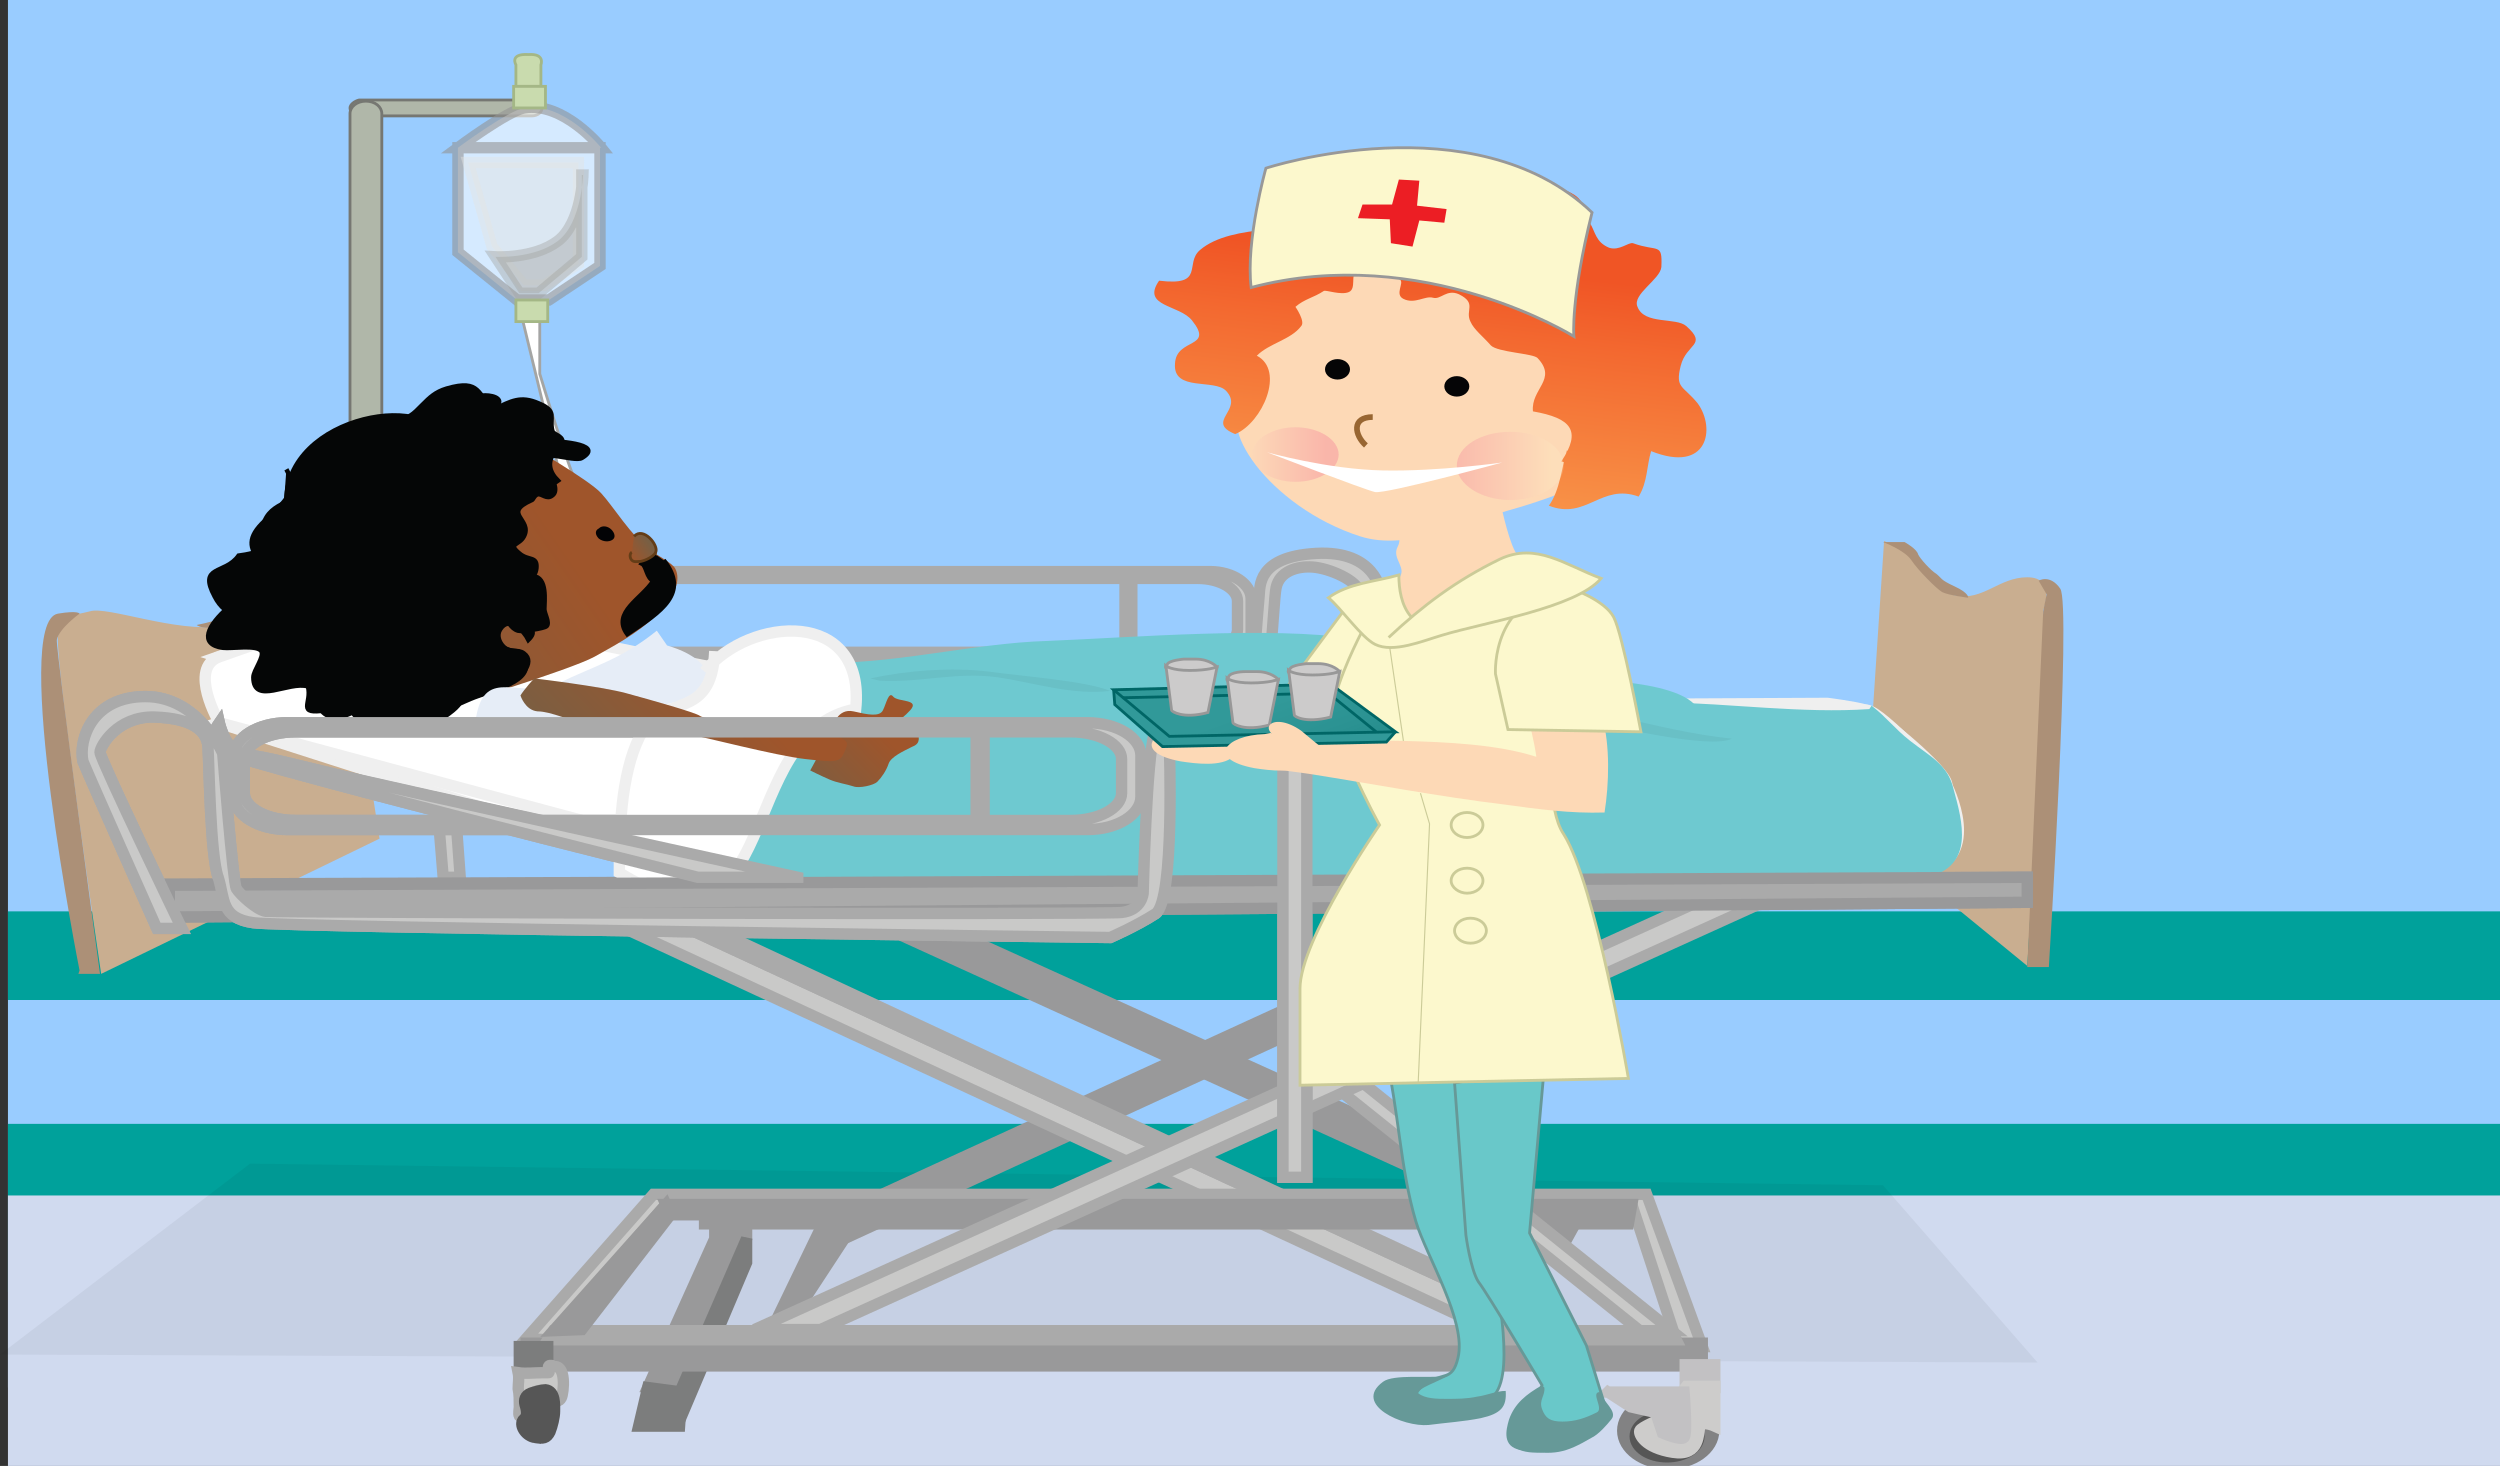 <svg xmlns="http://www.w3.org/2000/svg" version="1.0" viewBox="0 0 220 129"><rect x="0" y="0" width="220" height="129" fill="#333333" stroke="none"/><switch><g><path fill="#9CF" d="M.7 0H220v122.1H.7z"/><path fill="#00A19B" d="M.7 80.2H220V88H.7zm0 18.7H220v14.8H.7z"/><path fill="#D0DAEF" d="M.7 105.2H220V129H.7z"/><path fill="#B0B7A9" stroke="#767772" stroke-width=".25" d="M30.8 9.5c0 .4.4.7.9.7h15.1c.5 0 .9-.3.9-.7 0-.4-.4-.7-.9-.7H31.6c-.4.1-.8.4-.8.7z"/><path fill="#B0B7A9" stroke="#767772" stroke-width=".25" d="M30.8 56.9c0 .6.6 1.1 1.4 1.1.8 0 1.4-.5 1.4-1.1V10c0-.6-.6-1.1-1.4-1.1-.8 0-1.4.5-1.4 1.1v46.9z"/><path fill="#FFF" stroke="#949494" d="M46.1 9.5c3.5-.6 6.8 3.5 6.8 3.5H40.3s4.3-3.2 5.8-3.5zm2.2 16.9l4.5-3V13H40.3v9.2l5.2 4.2z" opacity=".59"/><path fill="#FFF" stroke="#A4A5A4" stroke-width=".25" d="M50.3 62.8s-.3-13.9 0-14.8c.3-.9 1.2-4.7.6-5.2-.6-.6-3.4-9.9-3.4-9.9v-4.7H46s2.8 11.5 3.2 13.3c.4 1.8.9 3.7.6 4.7s-.4 16.6-.4 16.6h.9z"/><path fill="#C9DBAE" stroke="#A4B786" stroke-width=".25" d="M47.6 5.7v1.9h-2.2V5.7s-.6-1 1.1-.9c1.5-.1 1.1.9 1.1.9z"/><path fill="#E3E4E2" stroke="#E3E4E2" d="M50.9 14.3h-9.7l2.1 7.4 2.8 3.4h1.8l3-1.9z" opacity=".44"/><path fill="#A4A5A4" stroke="#A4A5A4" d="M51.3 15.4s-.1 4.2-2.2 5.8c-2.1 1.6-5.5 1.4-5.5 1.4l2.1 3.2h1.7l3.8-3.2v-7.2z" opacity=".43"/><path fill="#C9DBAE" stroke="#A4B786" stroke-width=".25" d="M45.4 26.4h2.8v1.9h-2.8zm-.2-18.8H48v1.9h-2.8z"/><path d="M0 119.2l179.3.7-13.6-15.6L22 102.4z" opacity=".05"/><path fill="#65C7C9" d="M172.6 71.4s1.7 4.8-.2 4.8-4.3 1.4-4.3 1.4L65 78s-1.6-6-.8-6.5c.7-.6 108.4-.1 108.4-.1z"/><path fill="#C9C9C8" stroke="#AAA" d="M48.4 52.7v3c0 1.3 1.6 2.4 3.6 2.4h54.5c2 0 3.6-1.1 3.6-2.4v-3c0-1.3-1.6-2.4-3.6-2.4H52.1c-2 0-3.7 1-3.7 2.4zm.7.2c0-1.1 1.6-2 3.5-2h52.8c1.9 0 3.5.9 3.5 2v2.5c0 1.1-1.6 2-3.5 2H52.6c-1.9 0-3.5-.9-3.5-2v-2.5z"/><path fill="#99999A" stroke="#99999A" d="M62.9 107.7v1.3L57 122.1l3 .4 5.7-13.5v-1.3z"/><path fill="#7C7D7D" stroke="#7C7D7D" d="M57 122.1l-.8 3.4h3.6l.2-3z"/><path fill="#7C7D7D" stroke="#7C7D7D" d="M65.7 109v2.1l-6.1 14.4.4-3.4z"/><path fill="#99999A" stroke="#99999A" d="M149.6 72.1l-77.2 35.4 1.9 1.5 76.6-35.2z"/><path fill="#C9AE90" d="M164.1 73.3L178.4 85l1.4-23.5v-7.8s1.2-2.9-1.4-2.9c-2.5 0-3.9 2.1-6.3 1.6s-4-3.6-4-3.6l-2.3-1.2-1.7 25.7z"/><path fill="#AC9077" d="M167.6 47.7h-1.9s1.9.7 2.5 1.6c.6.9 2.2 2.5 2.7 2.8.6.3 2.3.5 2.3.5s.1-.4-1.2-1-1.1-.7-1.6-1.1c-.5-.3-1.4-1.3-1.6-1.7-.1-.5-1.2-1.1-1.2-1.1zm11.8 3.4s1-.6 1.9.7c1 1.3-1 33.3-1 33.3h-1.9l1.4-31.3.3-1.5-.7-1.2z"/><path fill="#C9AE90" d="M8.9 85.7l24.5-11.9-3.5-22.5s-.1-.7-2.1-.8c-2-.1-4.3 4-8.3 4.6-4 .6-10.1-1.8-11.6-1.3-1.5.4-2.5.2-2.8 2.2-.3 2 3.8 29.7 3.8 29.7z"/><path fill="#AC9077" d="M6.9 85.7h1.9S4.9 57.2 5 56.3c.2-1 2-2.3 2-2.3s-.1-.3-1.9 0C.9 54.7 7 85.4 7 85.4m20.5-34.9v-.2c-2.3-.4-3.3 1.6-4.8 2.6-1.7 1.1-3.4 1.7-5.4 2.1 1.2.8 4.1-.6 5-1.2.9-.6 1.8-1.1 2.6-1.8.7-.6 1.4-1.3 2.4-1.6"/><path fill="#C9C9C8" stroke="#AAA" d="M40.5 77.2l-1.7-23.3s-.7-2.7 3.2-2.7c2.3 0 4.2 2 4.1 2.6-.1.6.6 7.9.6 7.9l1.7.2-.7-7.5s-.9-4.3-5.7-4.3c-2.3 0-4.2 1.8-4.7 2.5-.3.5 1.7 24.6 1.7 24.6h1.5z"/><path fill="#FFF" stroke="#EFEFEF" d="M33.4 58.6l-14.2 5 23.7 7.6 27.3 6H168c.9 0 4-1.2 3.2-2.7-.8-1.5-6-5.8-7-6.2-1-.3-3.4-.6-3.4-.6l-83 .4S50 62.4 46.9 61.7c-6.1-1.5-12.2-3.5-13.5-3.1z"/><path fill="#FFF" stroke="#EFEFEF" d="M33.4 52.8l-14.2 5 23.7 7.6 27.3 6H168c.9 0 4-1.2 3.2-2.7-.8-1.6-6-5.8-7-6.2-1-.3-3.4-.6-3.4-.6l-83 .4S50 56.6 46.9 55.9c-6.1-1.5-12.2-3.5-13.5-3.1z"/><path fill="#FFF" stroke="#EFEFEF" d="M171.1 68.7s3.2 5.8-.7 7.6c-3.8 1.7-97.4 1.5-100.2.9-2.9-.6-50.9-13.6-50.9-13.6s-2.8-4.8 0-5.8 14.2-5 14.2-5 44.4 9.2 48.2 9.4c3.8.2 80.9 0 82.6.3 1.4.2 6.8 6.2 6.8 6.2z"/><path fill="#C9C9C8" stroke="#AAA" d="M122.4 67.5l-.9-15.4s-.4-3.7-5.7-3.4c-5.2.3-4.9 2.9-5 3.8-.1.9-.7 9.1-.7 9.1s-.4 1.8-2.6 1.9c-2.1.1-53.1-.5-53.1-.5l.9.9 5.1.6 46.2.1s1.7 0 3.5-1.1 1.9-10.4 2.2-11.8c.3-1.4 1.8-1.9 3.2-1.8 1.5.1 4 1.2 4.2 2.3.2 1.1 1.2 15.3 1.2 15.3h1.5z"/><path fill="#C9C9C8" stroke="#AAA" d="M99 51h.6v6.4H99zM20.6 66.5v3.6c0 1.6 2.1 2.9 4.7 2.9h70.4c2.6 0 4.7-1.3 4.7-2.9v-3.6c0-1.6-2.1-2.9-4.7-2.9H25.3c-2.6 0-4.7 1.3-4.7 2.9zm.9.3c0-1.3 2-2.4 4.5-2.4h68.2c2.5 0 4.5 1.1 4.5 2.4v3c0 1.3-2 2.4-4.5 2.4H26c-2.5 0-4.5-1.1-4.5-2.4v-3z"/><path fill="#C9C9C8" stroke="#AAA" d="M85.9 64.4h.7v7.7h-.7z"/><path fill="#AAA" stroke="#99999A" d="M178.4 77.2l-163.5.6v2.9l163.5-1.3z"/><path fill="#C9C9C8" stroke="#AAA" d="M70.2 77.2s-36.6-8.1-40-8.9c-3.4-.8-7.1-1.8-8.7-1.9-1.6-.1-2.2-2.8-2.2-2.8s-.9 1.3-.9 2.1 43 11.5 43 11.5h8.8z"/><path fill="#7C7B7B" stroke="#616161" d="M119.4 85.3c0 1 1.1 1.8 2.4 1.8 1.3 0 2.4-.8 2.4-1.8V78c0-1-1.1-1.8-2.4-1.8-1.3 0-2.4.8-2.4 1.8v7.3z"/><path fill="#99999A" stroke="#99999A" d="M79.3 82.3l58.6 26.7 1.1-2-54.5-24.7z"/><path fill="#C9C9C8" stroke="#AAA" d="M55.4 81.9l78.9 36.6h5.7L60.5 81.7z"/><path fill="#AAA" stroke="#AAA" d="M141.5 118.5H140L60.5 81.7h2.1z"/><path fill="#C9C9C8" stroke="#AAA" d="M143.6 106h-85l-10.4 11.9-1.9-.1 11.2-12.7h87.4l4.9 13.4h-2.1z"/><path fill="#99999A" stroke="#99999A" d="M46.3 118.2h103.5v2H46.3z"/><path fill="#C9C9C8" stroke="#AAA" d="M48.7 117.1l-.5.8h99.3l-.4-.8z"/><path fill="#99999A" stroke="#99999A" d="M143.3 107.7H62v-.8h-3l-.4-.9h85z"/><path fill="#99999A" stroke="#99999A" d="M59 106.9L51.2 117l-2.5.1 9.9-11.1z"/><path fill="#C9C9C8" stroke="#AAA" d="M115.2 91.5l31.9 25.6h-2.8l-29.1-23.3z"/><path fill="#99999A" stroke="#99999A" d="M72.4 107.7l-4.1 8.5 2-1.1 4-6.1z"/><ellipse cx="146.8" cy="125.9" fill="#828283" stroke="#828283" rx="4" ry="2.9"/><ellipse cx="146.7" cy="126.4" fill="#565656" stroke="#565656" rx="2.8" ry="1.8"/><path fill="#7C7D7D" stroke="#7C7D7D" d="M45.7 118.5h2.5v2.2h-2.5z"/><path fill="#C9C9C8" stroke="#AAA" d="M48.6 120.3c1.3-.4 1 2.3.8 2.7-.2.4-.5.3-.7 0-.2-.3-.3-.5-.7-.6-.7-.2-1.4.2-1.6.8-.1.2-.1.5-.1.7 0 .2.1.5.1.7-.1.3-.5.2-.7 0-.1-.2 0-.6 0-.8 0-.6 0-1.1-.1-1.6 0-.5.1-.9 0-1.4.7.1 1.4 0 2.1 0h.4c.3 0 .2 0 .2-.2 0-.1-.1-.3 0-.4.1-.1.4 0 .5 0"/><path fill="#565656" stroke="#565656" d="M47.1 126.5c-.8-.1-1.4-1-1.1-1.5.1-.1.3-.3.3-.4.1-.3 0-.7-.1-1-.1-.4 0-.8.5-1 .3-.1 1-.3 1.3-.3.9.1.8 1.4.8 1.9s-.2 1.3-.4 1.8c-.3.6-.6.6-1.3.5z"/><path fill="#C9C9C8" stroke="#AAA" d="M148.9 79.6L66.4 117h5.8l82.5-37.4z"/><path fill="#C2C1C3" stroke="#C2C1C3" d="M148.3 120.1h2.6v2h-2.6z"/><path fill="#CDCCCB" stroke="#CDCCCB" d="M150.9 122.1v3.4s-1.1-.5-1.3 0c-.2.5.1 2.7-2.4 2.3-2.5-.4-3-1.6-2.9-1.9.1-.3 1.8-1 1.8-1l2.3-2.9h2.5z"/><path fill="#C2C1C3" stroke="#C2C1C3" d="M141.5 122.5l2 1.3 2.2.5.6 1.8s1.6.7 1.9.4c.3-.3 0-4 0-4h-6.7z"/><path fill="#C9C9C8" stroke="#AAA" d="M13.8 81.7H16S8.8 66.8 8.8 66.2c0-.5 1.5-3.2 4.8-3.1 3.3.1 4.6 1.2 4.7 2.6.1 1.4.2 9.6.9 11.5.6 1.9.2 3.6 3.1 4 2.9.4 75.4 1.3 75.4 1.3s2.3-1 4-2.1c1.7-1.2 1.2-14.8 1.2-14.8s2.6-3.4 5.2-3.2c2.6.2 4.8 2.9 4.8 2.9v38.3h2.1V65.5s-3-4.2-6.3-4.3c-3.3-.1-6.4 1.2-7.1 3.3-.7 2.1-1 14.1-1 14.1s-.1 1.5-1.9 1.7c-1.7.2-74.4 0-75.3-.1-.8-.1-2.3-1.5-2.6-2-.3-.5-1.2-11.9-1.2-11.9s-2.1-5-6.8-5c-4.7 0-5.9 3.8-5.5 5.7.7 1.7 6.5 14.7 6.5 14.7z"/><linearGradient id="a" x1="-9758.403" x2="-9722.319" y1="-6595.467" y2="-6595.467" gradientTransform="matrix(.678 -.467 .568 .823 10386.928 933.346)" gradientUnits="userSpaceOnUse"><stop offset="0" stop-color="#746046"/><stop offset=".973" stop-color="#9f552b"/></linearGradient><path fill="url(#a)" d="M46.4 39.1s5.4 3.1 6.5 4.3c1.1 1.2 2.6 3.7 4.3 5 .5.4 1.9 1.1 2.2 1.6.4.7.4 2.1-1.5 4-1.8 1.8-4.2 3-5.6 3.8-2 1.1-13.2 4.6-16 5.3-1.2.3-2.1-.1-2.4-.3-2-1.2-2.1-.7-2.6-1.5s-1-.9-1-.9c.9-.5 1-6.6 3.3-9.5 2.3-2.9 3.8-7.5 6.3-8.9 2.7-1.5 6.5-2.9 6.5-2.9z"/><path fill="#030305" d="M53.8 46.6c.3.3.4.7.1.9-.3.2-.8.2-1.2-.1-.3-.3-.4-.7 0-.9.3-.3.8-.2 1.1.1z"/><path fill="#F7F6F5" d="M42.6 38.4s-5.6.4-7.3 1.3c-1.7.9-3.7 3.7-3.8 3.8 0 .1.3-.1.4-.2.1-.1 2.4-2.7 2.7-3 .3-.3.6-.5.7-.6.1-.1.6-.1 1-.1s1 0 1.3.1c.3 0 .8.1 1.1.1.2 0 .5 0 1.1-.3.7-.2 2.8-1.1 2.8-1.1z" opacity=".14"/><path fill="#FFF" stroke="#050606" stroke-width=".405" d="M45.7 41.3s.5.6-2.4 1.1c-2.9.6-4.8 1.4-4.8 1.4s3.2-.2 4.2-.4c.9-.2 2.8-.1 3.7-1 .8-.7-.7-1.1-.7-1.1zm-21.1 9.6c2.3.1 7.4-1.1 9.1-2.7-1-.5-3.7.6-4.9 1.1-1.6.7-3.2 1.1-4.8 1.7m5.4-6.8c1.5.1 6.4-2.4 4.3-2.5-.8-.1-2.4 1.2-3.2 1.5-1 .4-2.4.7-3.5.9 1.1-.1 2.1.1 3.1 0" opacity=".13"/><path fill="#050606" stroke="#050606" stroke-width=".405" d="M57.7 48.8c-.5.2-.9.5-1.2.8.4.2.4 1.3 1 1.5-1 1.6-3.7 2.8-2.3 4.7 3-2 5.5-3.6 3.2-6.5m-28.5.1c3.7-2.7 7.7.6 4.9 1.9-.5-.9-1.4-2.1-2.9-2.3"/><linearGradient id="b" x1="-9556.11" x2="-9554.901" y1="-6513.679" y2="-6513.679" gradientTransform="matrix(.81 -.558 .568 .823 11494.962 73.837)" gradientUnits="userSpaceOnUse"><stop offset="0" stop-color="#746046"/><stop offset=".973" stop-color="#9f552b"/></linearGradient><path fill="url(#b)" d="M55.7 47.2c1.6-.4 2.2.8 2.1 1.7"/><path fill="#050606" stroke="#050606" stroke-width=".405" d="M46.4 40.3c.8 1 2.3 1.3.4 2.5-1.1.7-2.4.9-3.3 1.8-1 .9-2 2.1-1 3.1.2.2.6 0 .8.1.3.4 0 .5-.1.9-.1.6-.5 1.4-.1 2 .4.5 1.2.6 1.9.6s1.4-.6 1.9-.6c1.3.1 1 2.2 1 2.9 0 .4.5 1.2.2 1.5-.2.2-2.2.5-2.5.4-.7-.2-.8-.9-1.4-1.2-.7-.3-1.6-.2-2.4 0 .2.3.4.7.8.9.7.5.7.2 1.1.9.3.5.1.7.8 1 1 .4 1.1-.1 1.6.8 1.1 2.1-2.8 2.8-4.7 3.6-2.4 1-3.7 2-6.6 1.9-1.1-.1-2 0-2.9-.7-.8-.5-1.8-1.4-2.2-2.1-.4-.8-.2-1.7-.7-2.5-.5-.8-1.8-1.3-2.5-2-.8-.8-.8-1.5-.7-2.5.1-1.2 1-1.9 1.3-3 .4-1.4-.7-1.4-1.5-2.3-.9-1 .3-2.1 1.2-2.9.9-.9 1.8-1.3 2.8-2 1.3-.9 1.3-1.6 1.9-2.8.7-1.3 2.7-2.4 4.5-3 .7-.2 1.9-.2 2.6-.5.8-.4 1-1 1.8-1.5.6-.3 1.5-.8 2.3-.8.4 0 .9.1 1.1.3.4.4-.3.6-.1.9.5.9 1 .3 2.2.3 1 .1 1.6.8 2.5 1-.1.5-.7 1-.5 1.5.7 0 5.5.2 3.3 1.5-.7.4-4.1-1-3.7.4-.1.1-.2 0-.3-.1"/><path fill="#050606" stroke="#050606" stroke-width=".405" d="M42.2 50.5c.1-1.5.1-1.6 1.5-2.5 2-1.2.7-.7 0-2-1.5-2.5 3.9-2.6 5.4-3.7-.8-.8-.9-1.6-.4-2.4.3-.6.9 0 .8-1 0-.6-.8-.6-.9-1-.3-1.2.5-1.7-1.2-2.4-1.6-.7-2.4-.2-3.9.5-1.6-1.2-1.1-2.7-4.2-1.8-1 .3-1.5.8-2.1 1.4-.9.9-1.1 1.2-2.7 1.5-2.1.5-4.2.8-5.9 1.9-1.4.9-3.4 3.3-.9 3.9-1.9 1.4-4.3 1.3-4.6 3.7 0 .3.4.7.3 1.1-.1.5-.7 1.1-.8 1.7-.1 1.5 1.2 1 2.8 1.1.2 1.3-4 4.4.1 4.8-2.6 2.6 1 2.7 2.4 4.2.9.9-.4 1.6.2 2.7.5 1.1 1.7 1.1 2.9.5.8.8.8 1.5 2.4 1.5.5 0 1.4-.5 1.7-.5.7 0 1.1.5 1.8.5.8-.1 2.7-1.4 3.2-1.9 1.4-1.3-.6-1.8.2-2.8 1.6.2 2.6 1.2 4.2.7 1.2-.4 2.7-1.9 1.6-2.7-.5-.4-1.2 0-1.8-.6-.4-.4-.6-1-.3-1.5.8-1.3 2.1.1 2.5.9.8-.8.1-.9-.2-1.4-.1-.1-.5-.2-.7-.5-.2-.4.2-.9 0-1.3-.4-.9-2.2-2.1-3.3-2.6"/><path fill="#050606" stroke="#050606" stroke-width=".405" d="M43 51.8c1.4-.9 4 0 4.2-1.8.1-1.1-.7-.6-1.5-1.3-1.1-.9 0-.7.4-1.5.8-1.5-2-2 .7-3.2.1 0 .2-.4.5-.5.4-.1.8.5 1.3.1.6-.4 0-1.6-.4-1.9-.9-1-3.8-.4-4.9.6-.1.1 0 .7-.1.9-.2.3-.8.5-1.1.8-.6.7-1.2 1.6-1 2.4.2.7 1 .9.7 1.6-.4.9-1.5.8-2.2 1.4-2.1 2 2.3 2.3 3.6 2.9m-16.4-2c-3.9 0-11.5 6.1-7.2 6.7.8.1 3-.3 3.4.3.3.5-.7 1.7-.7 2.3 0 2.5 3.1.3 4.8.8.4 1.5-1.1 2.5 1.6 2.1 1.6-.2 3.5-.6 4.2-1.7"/><path fill="#050606" stroke="#050606" stroke-width=".405" d="M26.2 51.6c-4-2.5-6.2-3.8-1-7.2-.3-8.1 13.8-10.2 13.8-5"/><path fill="#050606" stroke="#050606" stroke-width=".405" d="M24.3 54c-2.4 1-4.5.3-5.4-1.5-1.5-2.8.9-1.9 2.1-3.6.8-.1 1.6-.3 2.4-.6 1-1 0-1.6.5-2.7 1-1.7 2.5-2.2 1.3-4.3"/><linearGradient id="c" x1="9890.887" x2="9893.321" y1="-6514.075" y2="-6514.075" gradientTransform="scale(-1 1) rotate(34.583 -5622.2 -19211.673)" gradientUnits="userSpaceOnUse"><stop offset="0" stop-color="#746046"/><stop offset=".973" stop-color="#9f552b"/></linearGradient><path fill="url(#c)" stroke="#643D17" stroke-width=".25" d="M55.8 47.2c.8-.9 2.2.8 1.9 1.4-.1.3-.8.7-1.3.8-.3 0-.6.1-.8-.1-.2-.2-.2-.6 0-.7"/><path fill="#E6EDF7" d="M58.7 56.8c2.7.8 4.1 2.1 3.9 4.4-7 .9-12.7 4.6-20.7 1.9.8-4.6 4-1.4 7.3-3 3.1-1.5 5.5-2.1 8.6-4.6"/><path fill="#6EC9D0" d="M164.5 62.4c-5.9.4-12.2-.5-18.2-.6-6.3-.2-12.8 0-19.1.3-12.7.4-25.5-.3-38.1.2-2.8.1-6.1.5-8.9.2-4.3-.5-5.2-3.4-9-.6-2.5 1.8-3.3 4.7-4.8 7-1.4 2.1-5.1 5-3.8 7.7 1.8 3.8 15 1 19 .9 8.3-.2 13.6 0 20.2.3 7.9.4 15.5-.3 23.3-.3 7.4 0 15-.6 22.4-.3 6.3.2 15.9 1.5 22.1 0 4.2-1 3.1-4.9 2.3-7.8-.5-2.1-2-2.8-3.8-4.2-1.4-1.1-2-2-3.4-3.1"/><path fill="#6EC9D0" d="M71.5 58.3c6.8.3 13.9-1.7 20.7-1.9 7.5-.3 19.6-1.3 26.9-.2 6.7.9 15.4 3.3 22.2 3.7 3.7.2 14.5 1.5 3.4 7.9-5.4 3.1-9.8.8-16.1 1.2-7.3.5-13.3-2.7-20.5-3.5-6.8-.8-22.1 1.5-29.1 1.6-7.2.2-9.5 2.4-16.8 2.3.2-4.2 8.7-8 8.9-11.8"/><path fill="#FFF" stroke="#EFEFEF" d="M62.9 57.3c-.3 6.4-4.6 3.5-6.6 7.5-1.7 3.4-1.8 8.5-1.8 12 14.6 9 9.9-12.4 20.8-14.4.9-8.9-9.3-8.2-13.3-3.3"/><linearGradient id="d" x1="-8035.821" x2="-8025.006" y1="-7691.51" y2="-7691.51" gradientTransform="matrix(.715 -.676 .688 .726 11102.6 218.348)" gradientUnits="userSpaceOnUse"><stop offset="0" stop-color="#746046"/><stop offset=".973" stop-color="#9f552b"/></linearGradient><path fill="url(#d)" d="M73.3 63.9s.4-1.6 1.8-1.3c1.3.3 2.3.5 2.6-.1.3-.6.5-1.7.9-1.2s2.4.2 1.5 1.2c-.9 1-2 1.5-2 1.5l-.3.2s.7.8 1.2.5c.6-.3.4-1 .8-1.1.4-.1.9.4 1 .8 0 .4.3 1-.5 1.3-.8.4-1.9.9-2.1 1.5-.2.6-.6 1.2-1 1.6-.3.3-1.6.6-2.1.4-.6-.2-1.4-.3-2.1-.6-.7-.3-1.7-.8-1.7-.8s.9-1.6 1-2l.3-1.2.7-.7z"/><linearGradient id="e" x1="-8050.101" x2="-8031.679" y1="-7703.842" y2="-7703.842" gradientTransform="matrix(.715 -.676 .688 .726 11102.6 218.348)" gradientUnits="userSpaceOnUse"><stop offset="0" stop-color="#746046"/><stop offset=".973" stop-color="#9f552b"/></linearGradient><path fill="url(#e)" d="M45.8 61.2c.3-.5 1.2-1.5 1.2-1.5s5.9.7 8.1 1.3c2.2.6 6.1 1.7 6.5 2 .3.3 6.3 1.3 8.2 1.4 1.8 0 2.3-.2 3.6.3 1.3.5 1.3.6.9 1.5s-.7.9-3.4.6c-2.7-.3-9.1-2-10.4-2.2-1.3-.2-7.4-.8-8.8-.9-1.4-.2-3.2-1.1-4.4-1.1-1.1-.1-1.5-1.4-1.5-1.4z"/><path fill="#070707" d="M113.6 65.4c4.6.4 8.9 1.9 13.4 2.5-4.5.9-7.6-.6-11.8-1.3-4.5-.8-9.6.2-13.8-.9 4.2-1 9.8-.3 14.3-.3m16.2-4.1c7.1.4 13.6 3 20.5 3.7-2 1-10.5-1.2-13.3-1.5-3.3-.3-4.1-1.4-6.8-2.4-2.1-.8-4.1-.7-6.3-1.1 2 0 4 .2 5.9.7m-55.3-1c3.2-.7 7.1-1 10.4-.6 2.8.4 8.5.8 10.7 1.7-3.3.4-6.6-.7-9.9-1.2-3.7-.5-6.8.5-10.4.3" opacity=".05"/><path fill="#C9C9C8" stroke="#AAA" d="M20.6 66.5v3.6c0 1.6 2.1 2.9 4.7 2.9h70.4c2.6 0 4.7-1.3 4.7-2.9v-3.6c0-1.6-2.1-2.9-4.7-2.9H25.3c-2.6 0-4.7 1.3-4.7 2.9zm.9.3c0-1.3 2-2.4 4.5-2.4h68.2c2.5 0 4.5 1.1 4.5 2.4v3c0 1.3-2 2.4-4.5 2.4H26c-2.5 0-4.5-1.1-4.5-2.4v-3z"/><path fill="#C9C9C8" stroke="#AAA" d="M85.9 64.5h.7v7.7h-.7z"/><path fill="#AAA" stroke="#99999A" d="M178.4 77.2l-163.5.7v2.8l163.5-1.3z"/><path fill="#C9C9C8" stroke="#AAA" d="M70.2 77.2s-36.6-8-40-8.9c-3.4-.8-7.1-1.8-8.7-1.9-1.6-.1-2.2-2.8-2.2-2.8s-.9 1.3-.9 2.1 43 11.5 43 11.5h8.8z"/><path fill="#7C7B7B" stroke="#616161" d="M119.4 85.4c0 1 1.1 1.8 2.4 1.8 1.3 0 2.4-.8 2.4-1.8v-7.3c0-1-1.1-1.9-2.4-1.9-1.3 0-2.4.8-2.4 1.9v7.3z"/><path fill="#C9C9C8" stroke="#AAA" d="M13.8 81.7H16S8.8 66.8 8.8 66.2c0-.5 1.5-3.2 4.8-3.1 3.3.1 4.6 1.2 4.7 2.6.1 1.4.2 9.6.9 11.5.6 1.9.2 3.6 3.1 4 2.9.4 75.4 1.3 75.4 1.3s2.3-1 4-2.1c1.7-1.2 1.2-14.8 1.2-14.8s2.6-3.4 5.2-3.2c2.6.2 4.8 2.9 4.8 2.9v38.3h2.1V65.5s-3-4.2-6.3-4.3c-3.3-.1-6.4 1.2-7.1 3.3-.7 2.1-1 14.1-1 14.1s-.1 1.5-1.9 1.7c-1.7.2-74.4 0-75.3-.1-.8-.1-2.3-1.5-2.6-2-.3-.5-1.2-11.9-1.2-11.9s-2.1-5-6.8-5c-4.7 0-5.9 3.8-5.5 5.7.7 1.7 6.5 14.7 6.5 14.7z"/><path fill="#69C8C9" stroke="#669998" stroke-width=".25" d="M121.9 92.7c1.2 5 1.3 10.1 2.7 14.8.9 3 4.5 8.8 3.7 12-.5 2.1-1.3 1.2-2.9 2.3-1 .7-1.1 1.4-.5 2.6.7 1.5 4.7-.4 6.2-1.3 2.5-1.5.5-9.8.4-12.6-.3-5.4-.4-10.7-.4-16.2"/><path fill="#69C8C9" stroke="#669998" stroke-width=".25" d="M128 95.3l1 13.4s.4 3 1.1 4.1c.8 1 5.6 9.1 5.6 9.1s-.5 1.4-2.2 2.2c0 0-2.2 3.4 1.4 3.6 3.6.2 6.4-3.8 6.4-3.8l-1.7-5.5-5-9.9 1.3-14.6-7.9 1.4z"/><path fill="#FCF8CD" stroke="#CBCB98" stroke-width=".25" d="M118.5 53.4l-5.2 7 4.7 3.9 2.6-10.1"/><path fill="#FDD9B6" d="M132.1 44.5s.8 3.8 1.5 4.4c.8.6-8.2 6.4-9.5 6.8-1.3.4-2.1-3.7-1.1-4.7s-.6-1.8 0-2.9c.6-1.1-.8-2.7-.8-2.7s6.9 0 8-.4c1.2-.3 1.9-.5 1.9-.5z"/><path fill="#FDD9B6" d="M141.1 41.8s-3.6 1.8-8.3 3.1c-4.2 1.2-9 3.6-13.1 2.3-8.1-2.6-13.1-10.2-9.9-11.8 3.2-1.6-1.3-3.8-1.3-5.8s1.3-9.6 9.2-9.8c7.9-.2 19.9 3.4 19.6 5.6-.3 2.2 3.1 12.6 4.7 12.6 1.7 0-.9 3.8-.9 3.8z"/><linearGradient id="f" x1="11085.32" x2="11091.985" y1="24.253" y2="77.352" gradientTransform="matrix(-1.1 0 0 1 12330.63 .003)" gradientUnits="userSpaceOnUse"><stop offset="0" stop-color="#f05525"/><stop offset=".116" stop-color="#f36930"/><stop offset=".391" stop-color="#f89348"/><stop offset=".64" stop-color="#fcb259"/><stop offset=".851" stop-color="#fec463"/><stop offset="1" stop-color="#ffcb67"/></linearGradient><path fill="url(#f)" d="M137.9 39.6c-.5 1.6-.6 3.5-1.6 4.9 3.3 1.3 4.6-2 7.9-.8.8-1.3.7-2.7 1.1-4 5 2 5.7-2 4.1-4.2-1.3-1.6-2-1.3-1.5-3.3.5-2 2.4-1.8.5-3.5-.9-.8-3.7-.1-4.3-1.7-.5-1.1 2-2.4 2.1-3.5.1-2.2-.3-1.3-2.5-2.1-.4-.1-1.2.7-2.1.4-1.2-.5-1.2-1.4-1.7-2.2-.9-1.3-.1-2.1-2.3-2.9-2.2-.7-3.2.7-5 .8-5.3.3-2.8-3.3-8.1-3.5-4.1-.2-4.6 2.6-8.6 2.5-1.8 0 1.8.6-.3 2.1-1.6 1.2-4.6.5-4.1 1.6-2.2.2-4.5.6-5.9 1.8-1.4 1.2.5 3.2-3.6 2.7-1.6 2.3 1.8 2.1 2.9 3.5 2 2.5-1.4 1.5-1.5 3.8-.2 2.5 3.5 1.3 4.5 2.4 1.6 1.7-1.9 2.7.8 3.8 2.4-1 4.4-5.6 1.9-6.9 1.1-1.1 3-1.4 3.9-2.6.4-.4-.5-1.7-.5-1.7.8-.7 1.6-.8 2.5-1.4.2-.1 1.5.4 2.2.1.7-.3.1-1.6.7-1.9 2.9-1.1 1.9-.5 3.8.8.4.3-.5 1.3.3 1.7 1 .5 1.9-.3 2.6-.1.7.2 1.2-.8 2.3-.3 1.6.8.5 1.4 1 2.4.3.7 1.1 1.3 1.8 2.1.6.6 3.7.7 4.1 1.1 1.8 1.9-.6 2.7-.4 4.7 3.4.6 4.3 1.7 2.5 4.4.3.1.6.2.8.3"/><linearGradient id="g" x1="11093.18" x2="11100.127" y1="47.268" y2="47.268" gradientTransform="matrix(-1.101 -.001 -.001 1 12330.34 -.573)" gradientUnits="userSpaceOnUse"><stop offset="0" stop-color="#ec1475"/><stop offset="1" stop-color="#fff5cb"/></linearGradient><path fill="url(#g)" d="M110.2 40c0 1.3 1.7 2.4 3.8 2.4 2.1 0 3.8-1.1 3.8-2.4 0-1.3-1.7-2.4-3.8-2.4-2.1 0-3.8 1.1-3.8 2.4z" opacity=".18"/><path fill="#050506" d="M116.6 32.5c0 .5.5.9 1.1.9.6 0 1.1-.4 1.1-.9s-.5-.9-1.1-.9c-.6 0-1.1.4-1.1.9zm10.5 1.5c0 .5.5.9 1.1.9.6 0 1.1-.4 1.1-.9s-.5-.9-1.1-.9c-.6 0-1.1.4-1.1.9z"/><linearGradient id="h" x1="11083.808" x2="11075.183" y1="48.207" y2="48.207" gradientTransform="matrix(-1.101 -.001 -.001 1 12330.34 -.573)" gradientUnits="userSpaceOnUse"><stop offset="0" stop-color="#ec1475"/><stop offset="1" stop-color="#fff5cb"/></linearGradient><path fill="url(#h)" d="M137.6 41c0 1.7-2.1 3-4.7 3s-4.7-1.4-4.7-3c0-1.7 2.1-3 4.7-3s4.7 1.3 4.7 3z" opacity=".18"/><path fill="#FFF" d="M111.5 39.8s8.6 3.3 9.5 3.5c.9.2 11.2-2.6 11.2-2.6s-5.6.8-10.5.7c-4.9-.1-10.2-1.6-10.2-1.6z"/><path fill="none" stroke="#986632" stroke-width=".5" d="M120.8 36.7c-1.9 0-1.6 1.6-.6 2.5"/><path fill="none" stroke="#F8EE6B" stroke-width=".25" d="M132.1 19.1c1.2.6 1.2 2.5-.6 2.1.1-.3.1-.5.2-.7.7 1-1.2 1.5-2.3 1"/><path fill="#FCF8CD" stroke="#989898" stroke-width=".25" d="M138.5 29.6s-13.3-8.3-28.4-4.3c-.5-4.1 1.3-10.5 1.3-10.5s18.3-6 28.7 3.9c-1.9 7.6-1.6 10.9-1.6 10.9z"/><path fill="#EC1E24" d="M124.7 18.1l.2-2.2-1.8-.1-.6 2.2h-2.6l-.4 1.2 2.8.1.1 2.1 1.9.3.6-2.3 2.2.2.2-1.2z"/><path fill="#FCF8CD" stroke="#CBCB98" stroke-width=".25" d="M120.1 55.1s-1.8 3.3-2.6 6.2c-.8 2.9 3.9 11.3 3.9 11.3s-7 10.1-7 14.4v8.5l28.9-.6s-2.9-17.1-5.7-21.5c-2.9-4.3.8-21.5.8-21.5"/><path fill="#FDD9B6" d="M134.2 62.1c.4 1.5.8 3.1 1 4.5-3.4-1.1-7.9-1.3-11.7-1.4-2.5-.1-5.1.3-7.6 0-1.9-.2-3-1.3-4.9-1.5-3-.2-2.9.9-1.5 2.4 1.5 1.7 3.1 1.6 5.7 2 5.7.9 11.4 2 17.2 2.7 2.9.4 5.8.8 8.8.7.4-2.5.5-5.9-.2-8.4"/><path fill="#FCF8CD" stroke="#CBCB98" stroke-width=".25" d="M138.3 51.8s2.9 1 3.7 2.5c.8 1.5 2.4 10.1 2.4 10.1l-11.7-.2-1.1-4.9c0-.1-.4-7 6.7-7.5z"/><path fill="#FCF8CD" stroke="#CBCB98" stroke-width=".25" d="M122.2 56.1c3-2.8 5.9-5 9.8-6.9 3.2-1.5 5.7.5 8.9 1.7-2.2 2.6-10.4 3.9-14 5-1.7.5-4.3 1.6-5.9.8-1.2-.6-3-3.2-4.1-4.1 1.8-1.3 4.1-1.4 6.2-2 0 1.2.2 2.7 1.1 3.7"/><path fill="#FDD9B6" d="M105.3 63.9c1.3.3 5.1 1.1 3.2 2.7-1 .9-3.3.6-4.6.4-4.3-.8-2.6-2.9.9-3"/><path fill="#319999" stroke="#CBCB98" stroke-width=".1" d="M122.3 57l1.2 8.2"/><path fill="#319999" stroke="#066" stroke-width=".25" d="M122.8 64.4l-.8.9-19.7.4-4.2-3.7-.1-1.3"/><linearGradient id="i" x1="11095.675" x2="11101.49" y1="73.959" y2="59.333" gradientTransform="matrix(-1.1 0 0 1 12330.63 .003)" gradientUnits="userSpaceOnUse"><stop offset="0" stop-color="#066"/><stop offset=".373" stop-color="#198080"/><stop offset=".741" stop-color="#2b9292"/><stop offset="1" stop-color="#319999"/></linearGradient><path fill="url(#i)" stroke="#066" stroke-width=".25" d="M117.1 60.2l-19.1.5 4.9 4.1 19.9-.4z"/><linearGradient id="j" x1="11089.178" x2="11094.647" y1="70.91" y2="57.155" gradientTransform="matrix(-1.1 0 0 1 12330.63 .003)" gradientUnits="userSpaceOnUse"><stop offset="0" stop-color="#066"/><stop offset=".373" stop-color="#198080"/><stop offset=".741" stop-color="#2b9292"/><stop offset="1" stop-color="#319999"/></linearGradient><path fill="url(#j)" stroke="#066" stroke-width=".25" d="M117.1 60.2l-.2.8 4.2 3.4"/><path fill="#319999" stroke="#066" stroke-width=".25" d="M116.9 61l-18.1.4"/><g fill="#CCCBCB" stroke="#989898" stroke-width=".25"><path d="M107.1 58.7s-.6-.7-1.9-.7h-1s-1.4.1-1.5.5c-.8.5 2.1 1 2.1 1l2.3-.8z"/><path d="M106.3 62.7l.8-4s-.8.3-2.4.3c-1.6 0-2.1-.4-2.1-.4l.5 3.9c0 .1 1 .8 3.2.2z"/></g><g fill="#CCCBCB" stroke="#989898" stroke-width=".25"><path d="M112.5 59.8s-.6-.7-1.9-.7h-1s-1.4 0-1.5.5c-.8.5 2.1 1 2.1 1l2.3-.8z"/><path d="M111.7 63.8l.8-4s-.8.3-2.4.3c-1.6 0-2.1-.4-2.1-.4l.5 3.9c0 .1 1 .8 3.2.2z"/></g><g fill="#CCCBCB" stroke="#989898" stroke-width=".25"><path d="M117.9 59.1s-.6-.7-1.9-.7h-1s-1.4.1-1.5.5c-.8.5 2.1 1 2.1 1l2.3-.8z"/><path d="M117.1 63.1l.8-4s-.8.3-2.4.3c-1.6 0-2.1-.4-2.1-.4l.5 3.9c-.1.1.9.8 3.2.2z"/></g><path fill="none" stroke="#CBCB98" stroke-width=".1" d="M125 69.8l.8 2.7-1 22.8"/><path fill="#669998" d="M135.7 121.9c-1.4.8-2.4 1.6-2.9 3-.3 1-.6 2.4 1 2.7 3 .5 3.9.3 6.3-1.1.6-.3 1.3-1.1 1.7-1.6.6-.7-.8-1.6-1-2.4-.9 0 .4 1.5-.3 1.8-1 .5-1.9.8-3 .8s-1.5-.3-1.8-1.1c-.3-.8.3-1.2.2-1.9m-8.3-1.1c-.9.5-3.1 1.3-2.8 1.6.6.5 1.7.5 2.5.5.9 0 1.8 0 2.7-.2.8-.1 1.7-.5 2.5-.5.1 1.4-.4 2-2.2 2.4-1.5.3-3.1.4-4.6.6-2.2.2-6.7-1.8-4-3.8.9-.7 4.2-.3 5.4-.5"/><path fill="#FDD9B6" d="M111.8 64.5c1.3.3 5.1 1.1 3.2 2.7-1 .9-3.3.6-4.6.4-4.3-.8-2.6-2.9.9-3"/><path fill="#FDD9B6" d="M116.7 66.1c-.4-.3-1.6-1.3-2.2-1.8-2.7-1.9-4.3.2-1 1"/><ellipse cx="129.1" cy="72.6" fill="#FCF8CD" stroke="#CBCB98" stroke-width=".25" rx="1.4" ry="1.1"/><path fill="#FCF8CD" stroke="#CBCB98" stroke-width=".25" d="M127.7 77.5c0-.6.6-1.1 1.4-1.1.8 0 1.4.5 1.4 1.1s-.6 1.1-1.4 1.1c-.7 0-1.4-.5-1.4-1.1zm.3 4.4c0-.6.6-1.1 1.4-1.1.8 0 1.4.5 1.4 1.1 0 .6-.6 1.1-1.4 1.1-.8 0-1.4-.5-1.4-1.1z"/></g></switch></svg>
